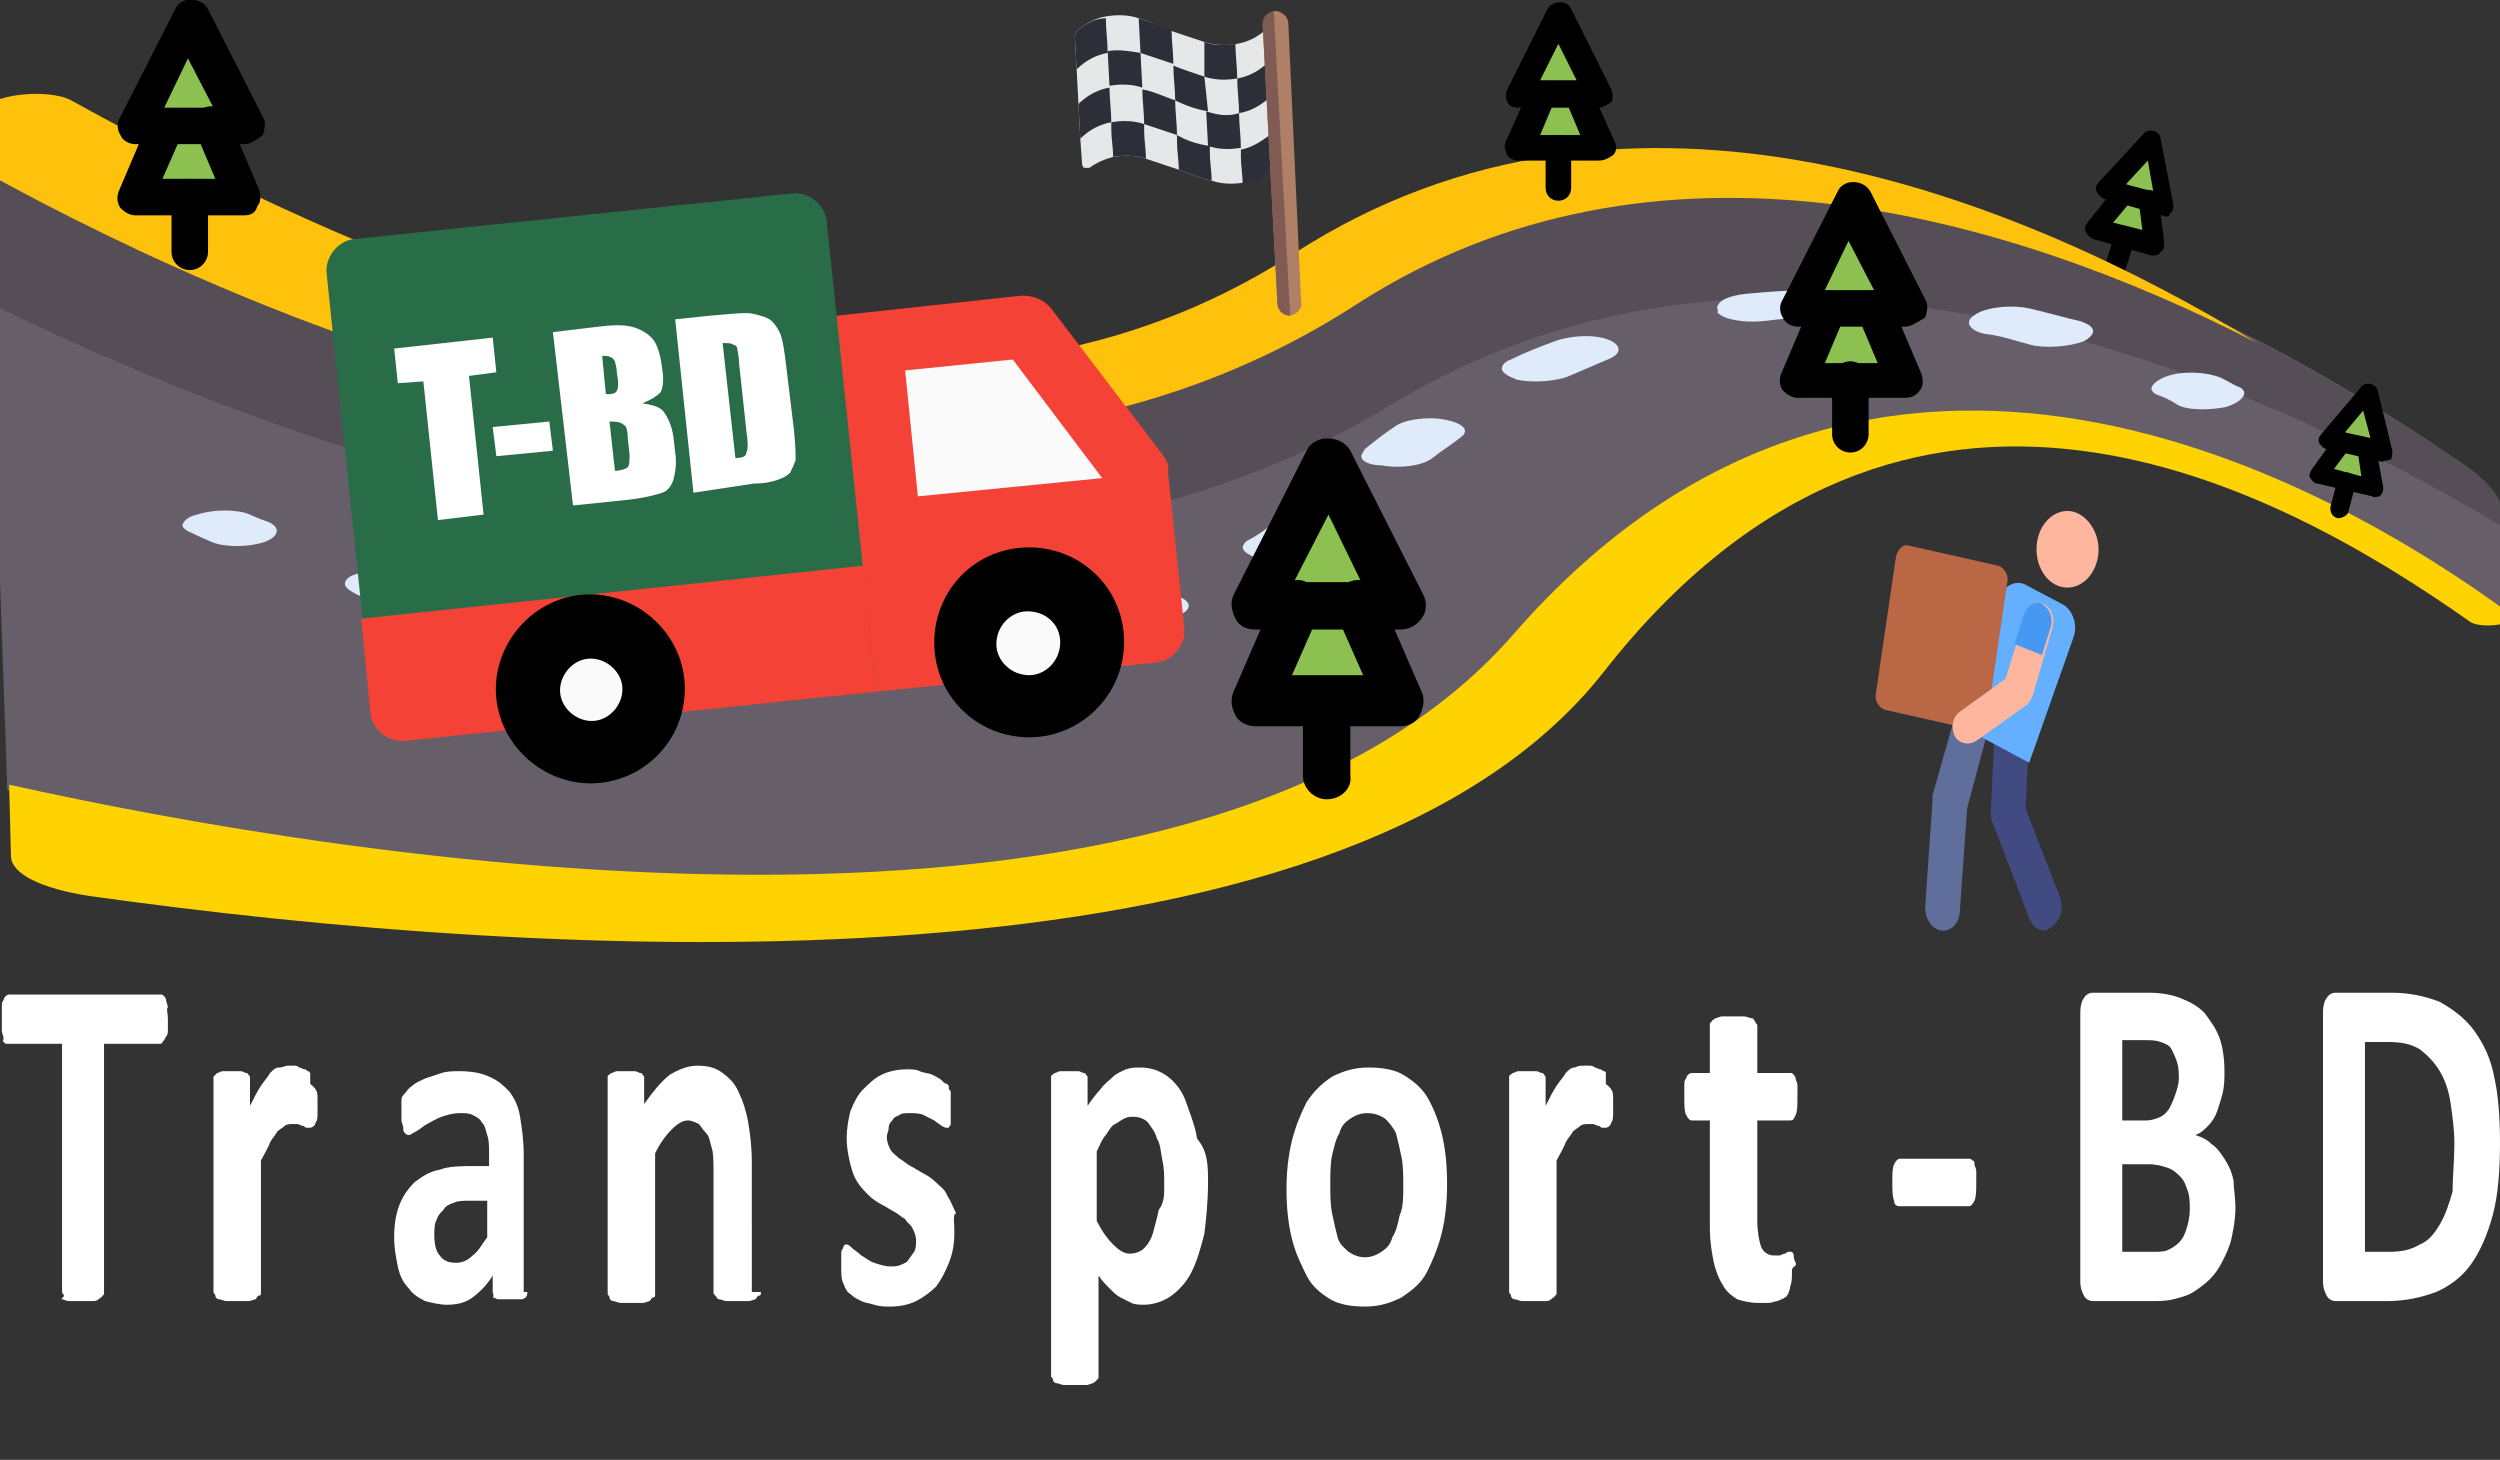 <?xml version="1.0" encoding="utf-8"?>
<!-- Generator: Adobe Illustrator 23.0.1, SVG Export Plug-In . SVG Version: 6.00 Build 0)  -->
<svg version="1.1" id="Layer_1" xmlns="http://www.w3.org/2000/svg" xmlns:xlink="http://www.w3.org/1999/xlink" x="0px" y="0px"
	 viewBox="0 0 137 80" style="enable-background:new 0 0 137 80;" xml:space="preserve">
<rect x="0" y="0" width="137" height="80" fill="#333333" stroke="none"/>
<style type="text/css">
	.st0{fill:#8CC152;}
	.st1{fill:#FFFFFF;}
	.st2{fill:#665E68;}
	.st3{fill:#554E56;}
	.st4{fill:#DFEBFA;}
	.st5{fill:#FFD301;}
	.st6{fill:#FFC20C;}
	.st7{fill:#F44336;}
	.st8{fill:#FAFAFA;}
	.st9{fill:#296D48;}
	.st10{fill:#E6E7E8;}
	.st11{fill:#2C2F38;}
	.st12{fill:#AF8066;}
	.st13{fill:#7F5B53;}
	.st14{fill:#414B82;}
	.st15{fill:#5F6E9B;}
	.st16{fill:#64AFFF;}
	.st17{fill:#FFB69E;}
	.st18{fill:#BA6746;}
	.st19{fill:#4699F2;}
</style>
<g>
	<g>
		<g>
			<path class="st0" d="M117.6,11.3l0.3,2.4l-1.6-0.5l-1.6-0.5l1.5-1.9L117.6,11.3z"/>
		</g>
		<g>
			<path class="st0" d="M118.1,7.3l0.7,3.6l-0.9-0.3l-1.4-0.4l-0.9-0.3L118.1,7.3z"/>
		</g>
		<g>
			<g>
				<path d="M115.8,15.1c-0.3-0.1-0.5-0.4-0.4-0.7l0.5-1.6c0.1-0.3,0.4-0.5,0.7-0.4s0.5,0.4,0.4,0.7l-0.5,1.6
					C116.4,15,116.1,15.2,115.8,15.1z"/>
			</g>
			<g>
				<path d="M117.9,14l-3.2-0.9c-0.2-0.1-0.3-0.2-0.4-0.4c-0.1-0.2,0-0.4,0.1-0.5l1.5-1.9c0.2-0.2,0.5-0.3,0.8-0.1
					c0.2,0.2,0.3,0.5,0.1,0.8l-1,1.2l1.6,0.4l-0.2-1.6c0-0.3,0.2-0.6,0.5-0.6c0.3,0,0.6,0.2,0.6,0.5l0.3,2.4c0,0.2,0,0.4-0.2,0.5
					C118.3,14,118.1,14,117.9,14L117.9,14z"/>
			</g>
			<g>
				<path d="M118.5,11.8l-3.2-0.9c-0.2-0.1-0.3-0.2-0.4-0.4c-0.1-0.2,0-0.4,0.1-0.5l2.5-2.7c0.3-0.3,0.9-0.1,0.9,0.3l0.7,3.6
					c0,0.2,0,0.4-0.2,0.5C118.9,11.9,118.7,11.9,118.5,11.8L118.5,11.8z M116.5,10.1l1.5,0.4l-0.3-1.7L116.5,10.1z"/>
			</g>
		</g>
	</g>
	<g>
		<path class="st1" d="M9.2,55.8c0,0.3,0,0.5,0,0.6c0,0.2,0,0.3-0.1,0.4C9,57,9,57,8.9,57.1c0,0.1-0.1,0.1-0.2,0.1h-3v13.6
			c0,0.1,0,0.2-0.1,0.2c0,0.1-0.1,0.1-0.2,0.2s-0.2,0.1-0.4,0.1c-0.2,0-0.3,0-0.6,0c-0.2,0-0.4,0-0.6,0c-0.2,0-0.3-0.1-0.4-0.1
			S3.5,71.1,3.5,71c0-0.1-0.1-0.1-0.1-0.2V57.2h-3c-0.1,0-0.1,0-0.2-0.1S0.2,57,0.2,56.9c0-0.1-0.1-0.3-0.1-0.4c0-0.2,0-0.4,0-0.6
			c0-0.3,0-0.5,0-0.7c0-0.2,0-0.3,0.1-0.4c0-0.1,0.1-0.2,0.1-0.2s0.1-0.1,0.2-0.1h8.3c0.1,0,0.1,0,0.2,0.1c0,0,0.1,0.1,0.1,0.2
			c0,0.1,0.1,0.3,0.1,0.4C9.1,55.3,9.2,55.5,9.2,55.8z"/>
		<path class="st1" d="M17.4,60.2c0,0.3,0,0.6,0,0.8c0,0.2,0,0.4-0.1,0.5c0,0.1-0.1,0.2-0.1,0.2c0,0-0.1,0.1-0.2,0.1
			c0,0-0.1,0-0.2,0c-0.1,0-0.1-0.1-0.2-0.1c-0.1,0-0.2-0.1-0.3-0.1c-0.1,0-0.2,0-0.3,0c-0.1,0-0.3,0-0.4,0.1
			c-0.1,0.1-0.3,0.2-0.4,0.3c-0.1,0.2-0.3,0.4-0.4,0.6c-0.1,0.3-0.3,0.6-0.5,1v7.2c0,0.1,0,0.2-0.1,0.2s-0.1,0.1-0.2,0.2
			c-0.1,0-0.2,0.1-0.4,0.1c-0.1,0-0.3,0-0.6,0c-0.2,0-0.4,0-0.6,0c-0.1,0-0.3-0.1-0.4-0.1c-0.1,0-0.2-0.1-0.2-0.2s-0.1-0.1-0.1-0.2
			V59.2c0-0.1,0-0.2,0-0.2s0.1-0.1,0.2-0.2c0.1,0,0.2-0.1,0.3-0.1c0.1,0,0.3,0,0.5,0c0.2,0,0.4,0,0.5,0c0.1,0,0.2,0.1,0.3,0.1
			c0.1,0,0.1,0.1,0.2,0.2c0,0.1,0,0.1,0,0.2v1.4c0.2-0.4,0.4-0.8,0.6-1.1c0.2-0.3,0.4-0.5,0.5-0.7c0.2-0.2,0.3-0.3,0.5-0.3
			s0.3-0.1,0.5-0.1c0.1,0,0.2,0,0.3,0c0.1,0,0.2,0,0.3,0.1c0.1,0,0.2,0.1,0.3,0.1c0.1,0,0.1,0.1,0.2,0.1c0,0,0.1,0.1,0.1,0.1
			c0,0.1,0,0.1,0,0.2c0,0.1,0,0.2,0,0.4C17.4,59.7,17.4,59.9,17.4,60.2z"/>
		<path class="st1" d="M28.9,70.8c0,0.1,0,0.2-0.1,0.3c-0.1,0.1-0.2,0.1-0.3,0.1c-0.1,0-0.3,0-0.6,0c-0.3,0-0.5,0-0.6,0
			c-0.1,0-0.2-0.1-0.3-0.1C27.1,71,27,70.9,27,70.8v-0.9c-0.3,0.5-0.7,0.9-1.1,1.2c-0.4,0.3-0.9,0.4-1.4,0.4c-0.4,0-0.8-0.1-1.2-0.2
			c-0.4-0.2-0.7-0.4-0.9-0.7c-0.3-0.3-0.5-0.7-0.6-1.2c-0.1-0.5-0.2-1-0.2-1.6c0-0.7,0.1-1.3,0.3-1.8c0.2-0.5,0.5-0.9,0.8-1.2
			c0.4-0.3,0.8-0.6,1.4-0.7c0.5-0.2,1.2-0.2,1.9-0.2h0.8v-0.7c0-0.4,0-0.7-0.1-1c-0.1-0.3-0.1-0.5-0.3-0.7c-0.1-0.2-0.3-0.3-0.5-0.4
			c-0.2-0.1-0.4-0.1-0.7-0.1c-0.4,0-0.7,0.1-1,0.2c-0.3,0.1-0.6,0.3-0.8,0.4c-0.2,0.1-0.4,0.3-0.6,0.4c-0.2,0.1-0.3,0.2-0.4,0.2
			c-0.1,0-0.1,0-0.2-0.1c-0.1-0.1-0.1-0.1-0.1-0.3c0-0.1-0.1-0.3-0.1-0.4c0-0.2,0-0.3,0-0.5c0-0.3,0-0.5,0-0.6
			c0-0.2,0.1-0.3,0.2-0.4c0.1-0.1,0.2-0.3,0.4-0.4c0.2-0.2,0.5-0.3,0.7-0.4c0.3-0.1,0.6-0.2,0.9-0.3c0.3-0.1,0.7-0.1,1-0.1
			c0.6,0,1.2,0.1,1.6,0.3c0.5,0.2,0.8,0.5,1.1,0.8c0.3,0.4,0.5,0.8,0.6,1.4c0.1,0.6,0.2,1.3,0.2,2.1V70.8z M26.7,65.8h-0.9
			c-0.4,0-0.7,0-0.9,0.1c-0.3,0.1-0.5,0.2-0.6,0.4c-0.2,0.2-0.3,0.3-0.4,0.6c-0.1,0.2-0.1,0.5-0.1,0.8c0,0.5,0.1,0.9,0.3,1.1
			c0.2,0.3,0.5,0.4,0.9,0.4c0.3,0,0.6-0.1,0.9-0.4c0.3-0.2,0.5-0.6,0.8-1V65.8z"/>
		<path class="st1" d="M41.7,70.8c0,0.1,0,0.2-0.1,0.2s-0.1,0.1-0.2,0.2c-0.1,0-0.2,0.1-0.4,0.1c-0.1,0-0.3,0-0.6,0
			c-0.2,0-0.4,0-0.6,0c-0.1,0-0.3-0.1-0.4-0.1c-0.1,0-0.1-0.1-0.2-0.2s-0.1-0.1-0.1-0.2v-6.6c0-0.6,0-1-0.1-1.3
			c-0.1-0.3-0.1-0.6-0.3-0.8s-0.3-0.4-0.4-0.5c-0.2-0.1-0.4-0.2-0.6-0.2c-0.3,0-0.6,0.2-0.9,0.5c-0.3,0.3-0.6,0.7-0.9,1.3v7.7
			c0,0.1,0,0.2-0.1,0.2s-0.1,0.1-0.2,0.2c-0.1,0-0.2,0.1-0.4,0.1c-0.1,0-0.3,0-0.6,0c-0.2,0-0.4,0-0.6,0c-0.1,0-0.3-0.1-0.4-0.1
			c-0.1,0-0.2-0.1-0.2-0.2s-0.1-0.1-0.1-0.2V59.2c0-0.1,0-0.2,0-0.2c0-0.1,0.1-0.1,0.2-0.2c0.1,0,0.2-0.1,0.3-0.1c0.1,0,0.3,0,0.5,0
			c0.2,0,0.4,0,0.5,0c0.1,0,0.2,0.1,0.3,0.1c0.1,0,0.1,0.1,0.2,0.2c0,0.1,0,0.1,0,0.2v1.3c0.5-0.7,0.9-1.2,1.4-1.6
			c0.5-0.3,1-0.5,1.5-0.5c0.6,0,1,0.1,1.4,0.4c0.4,0.3,0.7,0.6,0.9,1.1c0.2,0.4,0.4,1,0.5,1.6c0.1,0.6,0.2,1.3,0.2,2.2V70.8z"/>
		<path class="st1" d="M52.3,67.5c0,0.7-0.1,1.2-0.3,1.7c-0.2,0.5-0.4,0.9-0.7,1.3c-0.3,0.3-0.7,0.6-1.1,0.8
			c-0.4,0.2-0.9,0.3-1.4,0.3c-0.3,0-0.6,0-0.9-0.1s-0.5-0.1-0.7-0.2c-0.2-0.1-0.4-0.2-0.5-0.3c-0.1-0.1-0.3-0.2-0.3-0.3
			c-0.1-0.1-0.1-0.2-0.2-0.4s-0.1-0.5-0.1-0.9c0-0.3,0-0.5,0-0.6c0-0.2,0-0.3,0.1-0.4c0-0.1,0.1-0.2,0.1-0.2c0,0,0.1,0,0.1,0
			c0.1,0,0.2,0.1,0.3,0.2c0.1,0.1,0.3,0.2,0.5,0.4c0.2,0.1,0.4,0.3,0.7,0.4s0.6,0.2,0.9,0.2c0.2,0,0.4,0,0.6-0.1s0.3-0.1,0.4-0.3
			c0.1-0.1,0.2-0.3,0.3-0.4c0.1-0.2,0.1-0.4,0.1-0.6c0-0.3-0.1-0.5-0.2-0.7c-0.1-0.2-0.3-0.3-0.4-0.5c-0.2-0.1-0.4-0.3-0.6-0.4
			c-0.2-0.1-0.5-0.3-0.7-0.4c-0.2-0.1-0.5-0.3-0.7-0.5c-0.2-0.2-0.4-0.4-0.6-0.7c-0.2-0.3-0.3-0.6-0.4-1c-0.1-0.4-0.2-0.9-0.2-1.4
			c0-0.6,0.1-1.1,0.2-1.5c0.2-0.5,0.4-0.9,0.7-1.2c0.3-0.3,0.6-0.6,1-0.8c0.4-0.2,0.9-0.3,1.4-0.3c0.3,0,0.5,0,0.7,0.1
			c0.2,0.1,0.5,0.1,0.7,0.2c0.2,0.1,0.4,0.2,0.5,0.3c0.1,0.1,0.2,0.2,0.3,0.2c0.1,0.1,0.1,0.1,0.1,0.2c0,0.1,0,0.1,0.1,0.2
			c0,0.1,0,0.2,0,0.3s0,0.3,0,0.5c0,0.2,0,0.4,0,0.6c0,0.1,0,0.3,0,0.4c0,0.1-0.1,0.1-0.1,0.2c0,0-0.1,0-0.1,0c-0.1,0-0.1,0-0.3-0.1
			c-0.1-0.1-0.3-0.2-0.4-0.3c-0.2-0.1-0.4-0.2-0.6-0.3c-0.2-0.1-0.5-0.1-0.8-0.1c-0.2,0-0.4,0-0.5,0.1c-0.2,0.1-0.3,0.1-0.4,0.3
			c-0.1,0.1-0.2,0.2-0.2,0.4c0,0.2-0.1,0.3-0.1,0.5c0,0.3,0.1,0.5,0.2,0.7c0.1,0.2,0.3,0.3,0.5,0.5c0.2,0.1,0.4,0.3,0.6,0.4
			c0.2,0.1,0.5,0.3,0.7,0.4c0.2,0.1,0.5,0.3,0.7,0.5c0.2,0.2,0.5,0.4,0.6,0.7c0.2,0.3,0.3,0.6,0.5,1C52.2,66.5,52.3,67,52.3,67.5z"
			/>
		<path class="st1" d="M66.2,64.8c0,1-0.1,2-0.2,2.8c-0.2,0.8-0.4,1.5-0.7,2.1c-0.3,0.6-0.7,1-1.1,1.3c-0.4,0.3-1,0.5-1.5,0.5
			c-0.2,0-0.5,0-0.7-0.1c-0.2-0.1-0.4-0.2-0.6-0.3c-0.2-0.1-0.4-0.3-0.6-0.5c-0.2-0.2-0.4-0.4-0.6-0.7v5.5c0,0.1,0,0.2-0.1,0.2
			c0,0.1-0.1,0.1-0.2,0.2c-0.1,0-0.2,0.1-0.4,0.1c-0.1,0-0.3,0-0.6,0c-0.2,0-0.4,0-0.6,0c-0.1,0-0.3-0.1-0.4-0.1
			c-0.1,0-0.2-0.1-0.2-0.2c0-0.1-0.1-0.1-0.1-0.2V59.2c0-0.1,0-0.2,0-0.2c0-0.1,0.1-0.1,0.2-0.2c0.1,0,0.2-0.1,0.3-0.1
			c0.1,0,0.3,0,0.5,0c0.2,0,0.3,0,0.5,0c0.1,0,0.2,0.1,0.3,0.1c0.1,0,0.1,0.1,0.2,0.2c0,0.1,0,0.1,0,0.2v1.4
			c0.2-0.3,0.5-0.7,0.7-0.9c0.2-0.3,0.5-0.5,0.7-0.7c0.2-0.2,0.5-0.3,0.7-0.4c0.3-0.1,0.5-0.1,0.8-0.1c0.6,0,1.1,0.2,1.5,0.5
			c0.4,0.3,0.8,0.8,1,1.4s0.5,1.3,0.6,2C66.2,63.1,66.2,63.9,66.2,64.8z M63.8,65c0-0.5,0-1-0.1-1.4c-0.1-0.5-0.1-0.9-0.3-1.2
			c-0.1-0.4-0.3-0.6-0.5-0.9c-0.2-0.2-0.5-0.3-0.8-0.3c-0.2,0-0.3,0-0.5,0.1s-0.3,0.2-0.5,0.3c-0.2,0.1-0.3,0.3-0.5,0.6
			c-0.2,0.2-0.3,0.5-0.5,0.9v3.8c0.3,0.6,0.6,1,0.9,1.3c0.3,0.3,0.6,0.5,0.9,0.5c0.3,0,0.6-0.1,0.8-0.3c0.2-0.2,0.4-0.5,0.5-0.9
			c0.1-0.4,0.2-0.7,0.3-1.2C63.8,65.9,63.8,65.5,63.8,65z"/>
		<path class="st1" d="M79.3,64.9c0,1-0.1,1.9-0.3,2.7c-0.2,0.8-0.5,1.5-0.8,2.1s-0.8,1-1.4,1.4c-0.6,0.3-1.2,0.5-2,0.5
			c-0.7,0-1.4-0.1-1.9-0.4c-0.5-0.3-1-0.7-1.3-1.3s-0.6-1.2-0.8-2c-0.2-0.8-0.3-1.7-0.3-2.7c0-1,0.1-1.9,0.3-2.7
			c0.2-0.8,0.5-1.5,0.8-2.1c0.4-0.6,0.8-1,1.4-1.4c0.6-0.3,1.2-0.5,2-0.5c0.7,0,1.4,0.1,1.9,0.4c0.5,0.3,1,0.7,1.3,1.2
			c0.3,0.5,0.6,1.2,0.8,2C79.2,62.9,79.3,63.8,79.3,64.9z M76.9,65c0-0.6,0-1.1-0.1-1.6c-0.1-0.5-0.2-0.9-0.3-1.3
			c-0.2-0.4-0.4-0.6-0.6-0.8c-0.3-0.2-0.6-0.3-1-0.3c-0.3,0-0.6,0.1-0.9,0.3c-0.3,0.2-0.5,0.4-0.6,0.8c-0.2,0.3-0.3,0.8-0.4,1.2
			c-0.1,0.5-0.1,1-0.1,1.6c0,0.6,0,1.1,0.1,1.6s0.2,0.9,0.3,1.3c0.1,0.4,0.4,0.6,0.6,0.8c0.3,0.2,0.6,0.3,0.9,0.3
			c0.3,0,0.6-0.1,0.9-0.3c0.3-0.2,0.5-0.4,0.6-0.8c0.2-0.3,0.3-0.7,0.4-1.2C76.9,66.2,76.9,65.6,76.9,65z"/>
		<path class="st1" d="M88.4,60.2c0,0.3,0,0.6,0,0.8c0,0.2,0,0.4-0.1,0.5c0,0.1-0.1,0.2-0.1,0.2c0,0-0.1,0.1-0.2,0.1
			c0,0-0.1,0-0.2,0c-0.1,0-0.1-0.1-0.2-0.1c-0.1,0-0.2-0.1-0.3-0.1c-0.1,0-0.2,0-0.3,0c-0.1,0-0.3,0-0.4,0.1
			c-0.1,0.1-0.3,0.2-0.4,0.3c-0.1,0.2-0.3,0.4-0.4,0.6c-0.1,0.3-0.3,0.6-0.5,1v7.2c0,0.1,0,0.2-0.1,0.2c0,0.1-0.1,0.1-0.2,0.2
			s-0.2,0.1-0.4,0.1c-0.1,0-0.3,0-0.6,0c-0.2,0-0.4,0-0.6,0c-0.1,0-0.3-0.1-0.4-0.1s-0.2-0.1-0.2-0.2c0-0.1-0.1-0.1-0.1-0.2V59.2
			c0-0.1,0-0.2,0-0.2c0-0.1,0.1-0.1,0.2-0.2c0.1,0,0.2-0.1,0.3-0.1c0.1,0,0.3,0,0.5,0c0.2,0,0.4,0,0.5,0c0.1,0,0.2,0.1,0.3,0.1
			c0.1,0,0.1,0.1,0.2,0.2c0,0.1,0,0.1,0,0.2v1.4c0.2-0.4,0.4-0.8,0.6-1.1c0.2-0.3,0.4-0.5,0.5-0.7c0.2-0.2,0.3-0.3,0.5-0.3
			c0.2-0.1,0.3-0.1,0.5-0.1c0.1,0,0.2,0,0.3,0c0.1,0,0.2,0,0.3,0.1c0.1,0,0.2,0.1,0.3,0.1c0.1,0,0.1,0.1,0.2,0.1s0.1,0.1,0.1,0.1
			c0,0.1,0,0.1,0,0.2c0,0.1,0,0.2,0,0.4C88.4,59.7,88.4,59.9,88.4,60.2z"/>
		<path class="st1" d="M98.2,69.6c0,0.4,0,0.7-0.1,0.9c0,0.2-0.1,0.3-0.1,0.4c-0.1,0.1-0.1,0.2-0.2,0.2c-0.1,0.1-0.2,0.1-0.4,0.2
			c-0.1,0-0.3,0.1-0.5,0.1c-0.2,0-0.3,0-0.5,0c-0.5,0-0.9-0.1-1.2-0.2c-0.3-0.2-0.6-0.4-0.8-0.8c-0.2-0.3-0.4-0.8-0.5-1.3
			c-0.1-0.5-0.2-1.1-0.2-1.8v-5.9h-1c-0.1,0-0.2-0.1-0.3-0.3c-0.1-0.2-0.1-0.5-0.1-1c0-0.3,0-0.5,0-0.6c0-0.2,0-0.3,0.1-0.4
			c0-0.1,0.1-0.2,0.1-0.2c0,0,0.1-0.1,0.2-0.1h1v-2.6c0-0.1,0-0.2,0.1-0.2c0-0.1,0.1-0.1,0.2-0.2c0.1,0,0.2-0.1,0.4-0.1
			c0.1,0,0.3,0,0.6,0c0.2,0,0.4,0,0.6,0c0.1,0,0.3,0.1,0.4,0.1c0.1,0,0.1,0.1,0.2,0.2c0,0.1,0.1,0.1,0.1,0.2v2.6h1.8
			c0.1,0,0.1,0,0.2,0.1c0,0,0.1,0.1,0.1,0.2c0,0.1,0.1,0.2,0.1,0.4c0,0.2,0,0.4,0,0.6c0,0.5,0,0.8-0.1,1c-0.1,0.2-0.1,0.3-0.3,0.3
			h-1.8v5.5c0,0.6,0.1,1.1,0.2,1.4c0.1,0.3,0.4,0.5,0.7,0.5c0.1,0,0.2,0,0.3,0c0.1,0,0.2-0.1,0.3-0.1c0.1,0,0.1-0.1,0.2-0.1
			c0.1,0,0.1,0,0.1,0c0,0,0.1,0,0.1,0c0,0,0.1,0.1,0.1,0.2c0,0.1,0,0.2,0.1,0.4S98.2,69.4,98.2,69.6z"/>
		<path class="st1" d="M108.3,64.7c0,0.5,0,0.9-0.1,1.1c-0.1,0.2-0.2,0.3-0.3,0.3h-3.8c-0.2,0-0.3-0.1-0.3-0.3
			c-0.1-0.2-0.1-0.6-0.1-1c0-0.5,0-0.8,0.1-1c0.1-0.2,0.2-0.3,0.3-0.3h3.8c0.1,0,0.1,0,0.2,0.1c0.1,0,0.1,0.1,0.1,0.2
			c0,0.1,0.1,0.2,0.1,0.4C108.3,64.2,108.3,64.4,108.3,64.7z"/>
		<path class="st1" d="M122.5,66.2c0,0.6-0.1,1.1-0.2,1.6c-0.1,0.5-0.3,0.9-0.5,1.3c-0.2,0.4-0.4,0.7-0.7,1
			c-0.3,0.3-0.6,0.5-0.9,0.7c-0.3,0.2-0.7,0.3-1.1,0.4c-0.4,0.1-0.8,0.1-1.3,0.1h-3.1c-0.2,0-0.4-0.1-0.5-0.3
			c-0.1-0.2-0.2-0.4-0.2-0.8V55.5c0-0.4,0.1-0.7,0.2-0.8c0.1-0.2,0.3-0.3,0.5-0.3h3c0.7,0,1.3,0.1,1.8,0.3c0.5,0.2,0.9,0.4,1.3,0.8
			c0.3,0.4,0.6,0.8,0.8,1.3c0.2,0.5,0.3,1.2,0.3,1.9c0,0.4,0,0.8-0.1,1.2c-0.1,0.4-0.2,0.7-0.3,1c-0.1,0.3-0.3,0.6-0.5,0.8
			c-0.2,0.2-0.4,0.4-0.7,0.5c0.3,0.1,0.6,0.2,0.9,0.5c0.3,0.2,0.5,0.5,0.7,0.8c0.2,0.3,0.4,0.7,0.5,1.2
			C122.4,65.1,122.5,65.6,122.5,66.2z M119.4,59.1c0-0.3,0-0.6-0.1-0.9c-0.1-0.3-0.2-0.5-0.3-0.7c-0.1-0.2-0.3-0.3-0.6-0.4
			s-0.5-0.1-0.9-0.1h-1.2v4.4h1.3c0.3,0,0.6-0.1,0.8-0.2c0.2-0.1,0.4-0.3,0.5-0.5c0.1-0.2,0.2-0.4,0.3-0.7S119.4,59.4,119.4,59.1z
			 M120,66.3c0-0.4,0-0.7-0.1-1c-0.1-0.3-0.2-0.6-0.4-0.8c-0.2-0.2-0.4-0.4-0.7-0.5c-0.3-0.1-0.6-0.2-1.1-0.2h-1.4v4.8h1.7
			c0.3,0,0.6,0,0.8-0.1c0.2-0.1,0.4-0.2,0.6-0.4s0.3-0.4,0.4-0.7S120,66.7,120,66.3z"/>
		<path class="st1" d="M137,62.6c0,1.5-0.1,2.9-0.4,4s-0.7,2-1.2,2.7c-0.5,0.7-1.2,1.2-1.9,1.5c-0.8,0.3-1.7,0.5-2.7,0.5h-2.8
			c-0.2,0-0.4-0.1-0.5-0.3c-0.1-0.2-0.2-0.4-0.2-0.8V55.5c0-0.4,0.1-0.7,0.2-0.8c0.1-0.2,0.3-0.3,0.5-0.3h3c1.1,0,1.9,0.2,2.7,0.5
			c0.7,0.4,1.4,0.9,1.9,1.6c0.5,0.7,0.9,1.5,1.1,2.6C136.9,60,137,61.2,137,62.6z M134.5,62.7c0-0.8-0.1-1.5-0.2-2.2
			c-0.1-0.7-0.3-1.3-0.6-1.8c-0.3-0.5-0.7-0.9-1.1-1.2c-0.5-0.3-1-0.4-1.8-0.4h-1.2v11.5h1.3c0.7,0,1.2-0.1,1.7-0.4
			c0.5-0.2,0.8-0.6,1.1-1.1c0.3-0.5,0.5-1.1,0.7-1.8C134.4,64.5,134.5,63.6,134.5,62.7z"/>
	</g>
	<g>
		<g>
			<g>
				<path class="st2" d="M82.8,35.2c19.5-22.4,44.2-8.6,54-1.6c0.1,0.1,0.5,0,0.5-0.1l-0.2-5.3c0-0.8-0.6-1.6-1.6-2.4
					c-11.4-8-39.1-23.9-61.3-9.5c-25.5,16.5-60.1,1-75-7.3l1.2,34.3C18.6,47.5,65.3,55.4,82.8,35.2z"/>
			</g>
			<path class="st3" d="M-0.7,9.2l0.3,7.5c17.2,8.4,51.1,21,76.6,5.5c21.3-13,47.2-1.6,61,6.7l0-0.6c0-0.8-0.6-1.6-1.6-2.4
				c-11.4-8-39.1-23.9-61.3-9.5C48.8,33,14.2,17.5-0.7,9.2L-0.7,9.2z"/>
			<g>
				<path class="st4" d="M117.9,21.3c0-0.2,0.3-0.5,0.9-0.7c0.9-0.3,2.2-0.2,2.9,0.1c0.6,0.3,0.9,0.5,1,0.5c0.6,0.3,0.2,0.8-0.7,1.1
					c-1,0.2-2.3,0.2-2.8-0.2c0,0-0.3-0.2-0.8-0.4C118,21.6,117.9,21.4,117.9,21.3z"/>
			</g>
			<g>
				<path class="st4" d="M18.9,32c0-0.2,0.2-0.4,0.5-0.5c0.8-0.3,2.1-0.4,2.9-0.1c0.8,0.2,1.7,0.5,2.5,0.7c0.9,0.2,1,0.7,0.3,1.1
					c-0.7,0.3-2,0.4-2.9,0.2c-0.9-0.2-1.8-0.5-2.6-0.8C19.2,32.4,18.9,32.2,18.9,32L18.9,32z"/>
				<path class="st4" d="M30.7,34.8c0-0.1,0.1-0.3,0.3-0.4c0.6-0.4,1.8-0.6,2.8-0.4c1,0.2,1.9,0.3,2.9,0.5c1,0.1,1.5,0.6,1,1
					c-0.5,0.4-1.7,0.6-2.7,0.5c-1-0.1-2.1-0.3-3.1-0.5C31.1,35.3,30.7,35,30.7,34.8z"/>
				<path class="st4" d="M44.5,36C44.5,36,44.5,36,44.5,36c0.1-0.5,1.1-0.8,2.2-0.8c0.6,0,1.1,0,1.7,0c0.5,0,0.9,0,1.4-0.1
					c1.1-0.1,2.1,0.2,2.2,0.6c0.1,0.4-0.8,0.8-1.9,0.9c-0.6,0-1.1,0.1-1.7,0.1c-0.7,0-1.3,0-2,0C45.3,36.7,44.5,36.4,44.5,36z"/>
				<path class="st4" d="M58.3,34.2c0-0.2,0.3-0.5,0.9-0.7c0.8-0.2,1.7-0.5,2.5-0.8c0.9-0.3,2.2-0.3,2.9,0c0.8,0.3,0.7,0.8-0.2,1.1
					c-0.9,0.3-1.9,0.6-2.9,0.9c-0.9,0.3-2.2,0.2-2.9-0.1C58.4,34.5,58.3,34.3,58.3,34.2L58.3,34.2z"/>
				<path class="st4" d="M68.1,30c0-0.1,0.1-0.3,0.3-0.4c0.6-0.3,1.1-0.7,1.6-1.1c0.5-0.4,1.8-0.6,2.8-0.4c1,0.2,1.4,0.6,0.8,1
					c-0.6,0.4-1.2,0.8-1.8,1.2c-0.6,0.4-1.9,0.5-2.9,0.3C68.4,30.4,68.1,30.2,68.1,30L68.1,30z"/>
				<path class="st4" d="M74.6,25c0-0.1,0.1-0.2,0.2-0.4c0.5-0.4,1-0.8,1.6-1.2c0.5-0.4,1.8-0.6,2.8-0.4c1,0.2,1.4,0.6,0.8,1
					c-0.5,0.4-1,0.7-1.5,1.1c-0.5,0.4-1.7,0.6-2.8,0.4C75.1,25.5,74.6,25.3,74.6,25L74.6,25z"/>
				<path class="st4" d="M82.3,20.2c0-0.2,0.2-0.4,0.5-0.5c0.8-0.4,1.6-0.7,2.4-1c0.8-0.3,2.1-0.4,2.9-0.1c0.8,0.3,0.8,0.8,0,1.1
					c-0.7,0.3-1.4,0.6-2.1,0.9c-0.7,0.3-2,0.4-2.9,0.2C82.6,20.6,82.3,20.4,82.3,20.2L82.3,20.2z"/>
				<path class="st4" d="M94.1,16.9c0-0.4,0.6-0.7,1.6-0.8c1.1-0.1,2.3-0.2,3.4-0.2c0.1,0,0.3,0,0.4,0c1.1,0,2.1,0.3,2,0.7
					c0,0.4-1,0.8-2.1,0.8c-0.1,0-0.2,0-0.3,0c-0.8,0-1.7,0.1-2.5,0.2c-1.1,0.1-2.2-0.1-2.5-0.5C94.2,17,94.1,16.9,94.1,16.9
					L94.1,16.9z"/>
				<path class="st4" d="M107.9,17.7c0-0.2,0.1-0.3,0.4-0.5c0.7-0.4,2-0.5,2.9-0.3c0.9,0.2,1.9,0.5,2.8,0.7c0.9,0.3,0.9,0.7,0.2,1.1
					c-0.8,0.3-2.1,0.4-2.9,0.2c-0.8-0.2-1.6-0.5-2.5-0.6C108.2,18.2,107.9,17.9,107.9,17.7z"/>
			</g>
			<g>
				<path class="st4" d="M10,28.8c0-0.2,0.3-0.5,0.8-0.6c0.9-0.3,2.2-0.3,2.9,0c0,0,0.4,0.2,1,0.4c0.7,0.3,0.6,0.8-0.2,1.1
					c-0.9,0.3-2.2,0.3-2.9,0c-0.7-0.3-1.1-0.5-1.1-0.5C10.2,29.1,10,28.9,10,28.8z"/>
			</g>
			<path class="st5" d="M87.9,36.8c16.7-21.3,37-10.1,47.5-2.7c0.5,0.3,2.1,0.2,2.1-0.2l0-0.3c-9.4-6.9-34.7-21.7-54.6,1.2
				C65.3,54.9,18.5,47,0.5,43l0.1,3.9c0,1,1.7,1.8,4.3,2.2C29.8,52.6,73.4,55.3,87.9,36.8L87.9,36.8z"/>
			<g>
				<g>
					<path class="st6" d="M74.3,16.7c16.4-10.6,35.8-4.9,49.4,2.1C110.7,10.9,89.3,2,70.9,13.9c-21.6,14-49.8,1.1-67-8.4
						C2.6,4.8-0.8,5.2-0.8,6.1l0.1,3.4C14.2,17.7,48.8,33.2,74.3,16.7z"/>
				</g>
			</g>
		</g>
		<path class="st7" d="M63.7,24.9l-6.1-8c-0.4-0.5-1-0.7-1.6-0.7l-12,1.3c-0.9,0.1-1.6,1-1.5,1.9l1.8,17.2c0.1,0.9,1,1.6,1.9,1.5
			l17.2-1.8c0.9-0.1,1.6-1,1.5-1.9l-0.9-8.6C64.1,25.5,63.9,25.2,63.7,24.9z"/>
		<polygon class="st8" points="49.6,20.3 55.5,19.7 60.4,26.2 50.3,27.2 		"/>
		<path class="st9" d="M43.4,10.6l-24,2.5c-0.9,0.1-1.6,1-1.5,1.9l2.5,24c0.1,0.9,1,1.6,1.9,1.5L48,37.9l-2.7-25.8
			C45.2,11.2,44.3,10.5,43.4,10.6z"/>
		<circle class="st8" cx="56.4" cy="35.3" r="3.5"/>
		<path d="M56.6,40.4c-2.9,0.1-5.3-2.1-5.4-5c-0.1-2.9,2.1-5.3,5-5.4c2.9-0.1,5.3,2.1,5.4,5C61.7,37.9,59.4,40.3,56.6,40.4z
			 M56.3,33.5c-0.9,0-1.7,0.8-1.7,1.8c0,0.9,0.8,1.7,1.8,1.7c0.9,0,1.7-0.8,1.7-1.8S57.3,33.5,56.3,33.5z"/>
		<path class="st7" d="M48,37.9l-25.8,2.7c-0.9,0.1-1.8-0.6-1.9-1.5l-0.5-5.2L47.3,31L48,37.9z"/>
		<circle class="st8" cx="32.4" cy="37.8" r="3.5"/>
		<path d="M32.9,42.9c-2.8,0.3-5.4-1.8-5.7-4.6c-0.3-2.8,1.8-5.4,4.6-5.7c2.8-0.3,5.4,1.8,5.7,4.6C37.8,40.1,35.7,42.6,32.9,42.9z
			 M32.2,36.1c-0.9,0.1-1.6,1-1.5,1.9s1,1.6,1.9,1.5c0.9-0.1,1.6-1,1.5-1.9C34,36.7,33.1,36,32.2,36.1z"/>
		<g>
			<path class="st1" d="M27,18.5l0.2,1.9l-1.5,0.2l0.8,7.6l-2.5,0.3l-0.8-7.6L21.8,21l-0.2-1.9L27,18.5z"/>
			<path class="st1" d="M30.1,23.1l0.2,1.6L27.2,25L27,23.4L30.1,23.1z"/>
			<path class="st1" d="M30.3,18.2l2.5-0.3c0.8-0.1,1.4-0.1,1.8,0c0.4,0.1,0.8,0.3,1.1,0.6c0.3,0.3,0.5,0.9,0.6,1.8
				c0.1,0.6,0,1-0.1,1.2c-0.2,0.2-0.5,0.4-1,0.6c0.6,0.1,1,0.2,1.2,0.5c0.2,0.3,0.4,0.7,0.5,1.3l0.1,0.9c0.1,0.6,0,1.1-0.1,1.5
				c-0.1,0.3-0.3,0.6-0.6,0.7s-1,0.3-2,0.4l-2.9,0.3L30.3,18.2z M33,19.5l0.2,2.1c0.1,0,0.2,0,0.2,0c0.2,0,0.4-0.1,0.4-0.2
				c0.1-0.1,0.1-0.5,0-1c0-0.3-0.1-0.5-0.1-0.6c-0.1-0.1-0.1-0.2-0.2-0.2C33.4,19.5,33.2,19.5,33,19.5z M33.4,23.1l0.3,2.7
				c0.3,0,0.6-0.1,0.7-0.2c0.1-0.1,0.1-0.4,0.1-0.7l-0.1-0.9c0-0.4-0.1-0.7-0.2-0.7C34,23.1,33.7,23.1,33.4,23.1z"/>
			<path class="st1" d="M37,17.5l1.9-0.2c1.2-0.1,2-0.2,2.4-0.1c0.4,0.1,0.8,0.2,1,0.4c0.2,0.2,0.4,0.5,0.5,0.8
				c0.1,0.3,0.2,0.9,0.3,1.8l0.4,3.3c0.1,0.9,0.1,1.4,0.1,1.7c-0.1,0.3-0.2,0.5-0.3,0.7c-0.2,0.2-0.4,0.3-0.7,0.4
				c-0.3,0.1-0.7,0.2-1.3,0.2L38,27L37,17.5z M39.6,18.8l0.7,6.3c0.4,0,0.6-0.1,0.6-0.3c0.1-0.2,0.1-0.5,0-1.2l-0.4-3.7
				c0-0.4-0.1-0.7-0.1-0.8c0-0.1-0.1-0.2-0.2-0.2C40.1,18.8,39.9,18.8,39.6,18.8z"/>
		</g>
	</g>
	<g id="Page-1">
		<g>
			<path id="Shape" class="st10" d="M58.9,2L59,3.8l0.1,1.9l0.1,1.9L59.3,9c0,0.1,0.1,0.2,0.1,0.2c0.1,0,0.2,0,0.3,0
				c0.4-0.3,0.9-0.5,1.3-0.6c0.6-0.1,1.2-0.1,1.8,0.1c0.6,0.2,1.2,0.4,1.8,0.6c0.6,0.2,1.2,0.5,1.8,0.6c0.6,0.2,1.2,0.2,1.8,0.1l0,0
				c0.6-0.1,1.2-0.4,1.7-0.9l-0.1-1.9l-0.1-1.9l-0.1-1.9l-0.1-1.9c-0.5,0.5-1.1,0.8-1.7,0.9c-0.6,0.1-1.2,0.1-1.8-0.1
				c-0.6-0.2-1.2-0.4-1.8-0.6C63.6,1.4,63,1.2,62.4,1c-0.6-0.2-1.2-0.2-1.8-0.1C60,1,59.5,1.3,59,1.7C59,1.8,58.9,1.9,58.9,2z"/>
			<path class="st11" d="M67.8,4.3c0,0.6,0.1,1.3,0.1,1.9c0.6-0.1,1.2-0.4,1.7-0.9l-0.1-1.9C69,3.9,68.4,4.2,67.8,4.3z"/>
			<path class="st11" d="M68,8.2c0,0.1,0,0.3,0,0.4c0,0.5,0.1,1,0.1,1.5c0.6-0.1,1.2-0.4,1.7-0.9l-0.1-1.9C69.2,7.7,68.6,8.1,68,8.2
				z"/>
			<path class="st11" d="M66,2.3C66,2.9,66,3.6,66,4.2c0.6,0.2,1.2,0.2,1.8,0.1c0-0.6-0.1-1.3-0.1-1.9C67.1,2.5,66.5,2.5,66,2.3z"/>
			<path class="st11" d="M64.5,7.4c0,0.1,0,0.3,0,0.4c0,0.5,0.1,1,0.1,1.5c0.6,0.2,1.2,0.5,1.8,0.6c0-0.5-0.1-1-0.1-1.5
				c0-0.1,0-0.3,0-0.4C65.6,7.9,65,7.7,64.5,7.4z"/>
			<path class="st11" d="M62.4,1l0.1,1.9c0.6,0.2,1.2,0.4,1.8,0.6c0-0.6-0.1-1.3-0.1-1.9C63.6,1.4,63,1.2,62.4,1z"/>
			<path class="st11" d="M60.9,6.7c0,0.1,0,0.3,0,0.4c0,0.5,0.1,1,0.1,1.5c0.6-0.1,1.2-0.1,1.8,0.1c0-0.5-0.1-1-0.1-1.5
				c0-0.1,0-0.3,0-0.4C62.1,6.6,61.5,6.6,60.9,6.7z"/>
			<path class="st11" d="M59.1,5.7l0.1,1.9c0.5-0.5,1.1-0.8,1.7-0.9c0-0.6-0.1-1.3-0.1-1.9C60.2,4.9,59.6,5.2,59.1,5.7z"/>
			<path class="st11" d="M58.9,2L59,3.8c0.5-0.5,1.1-0.8,1.7-0.9c0-0.6-0.1-1.3-0.1-1.9C60,1,59.5,1.3,59,1.7
				C59,1.8,58.9,1.9,58.9,2z"/>
			<path class="st11" d="M60.7,2.8l0.1,1.9c0.6-0.1,1.2-0.1,1.8,0.1l-0.1-1.9C61.9,2.8,61.3,2.7,60.7,2.8z"/>
			<path class="st11" d="M66.1,6.1l0.1,1.9c0.6,0.2,1.2,0.2,1.8,0.1c0-0.6-0.1-1.3-0.1-1.9C67.3,6.4,66.7,6.3,66.1,6.1z"/>
			<path class="st11" d="M64.3,3.6c0,0.6,0.1,1.3,0.1,1.9c0.6,0.3,1.2,0.5,1.8,0.6L66,4.2C65.4,4,64.8,3.8,64.3,3.6z"/>
			<path class="st11" d="M62.6,4.9c0,0.6,0.1,1.3,0.1,1.9c0.6,0.2,1.2,0.4,1.8,0.6c0-0.6-0.1-1.3-0.1-1.9C63.8,5.3,63.2,5,62.6,4.9z
				"/>
			<path class="st12" d="M69.2,1.3c0,0.1,0,0.1,0,0.2l0.8,15.1c0,0.2,0.1,0.4,0.2,0.5c0.1,0.1,0.3,0.2,0.5,0.2l0,0
				c0.4-0.1,0.7-0.4,0.6-0.8L70.6,1.3c0-0.4-0.4-0.7-0.7-0.7l0,0C69.5,0.7,69.2,0.9,69.2,1.3z"/>
			<path class="st13" d="M69.2,1.3c0,0.1,0,0.1,0,0.2l0.8,15.1c0,0.2,0.1,0.4,0.2,0.5c0.1,0.1,0.3,0.2,0.5,0.2l0,0L69.8,0.6
				C69.5,0.7,69.2,0.9,69.2,1.3z"/>
		</g>
	</g>
	<g>
		<g>
			<path class="st0" d="M86.3,5.5l1.3,2.9h-2.2h-2.2l1.3-2.9H86.3z"/>
		</g>
		<g>
			<path class="st0" d="M85.4,0.1l2.2,4.4h-1.3h-1.9h-1.3L85.4,0.1z"/>
		</g>
		<g>
			<g>
				<path d="M85.4,11c-0.4,0-0.7-0.3-0.7-0.7V8.1c0-0.4,0.3-0.7,0.7-0.7s0.7,0.3,0.7,0.7v2.2C86.1,10.7,85.8,11,85.4,11z"/>
			</g>
			<g>
				<path d="M87.6,8.8h-4.4c-0.2,0-0.5-0.1-0.6-0.3c-0.1-0.2-0.2-0.5-0.1-0.7l1.3-2.9c0.2-0.4,0.6-0.5,1-0.4c0.4,0.2,0.5,0.6,0.4,1
					l-0.8,1.9h2.2l-0.8-1.9c-0.2-0.4,0-0.8,0.4-1c0.4-0.2,0.8,0,1,0.4l1.3,2.9c0.1,0.2,0.1,0.5-0.1,0.7C88.1,8.7,87.9,8.8,87.6,8.8
					L87.6,8.8z"/>
			</g>
			<g>
				<path d="M87.6,5.9h-4.4c-0.3,0-0.5-0.1-0.6-0.3c-0.1-0.2-0.1-0.5,0-0.7l2.2-4.4c0.3-0.5,1.1-0.5,1.3,0l2.2,4.4
					c0.1,0.2,0.1,0.5,0,0.7C88.1,5.7,87.9,5.9,87.6,5.9L87.6,5.9z M84.4,4.4h2l-1-2L84.4,4.4z"/>
			</g>
		</g>
	</g>
	<g>
		<g>
			<path class="st0" d="M102.7,17.4l1.7,4h-3h-3l1.7-4H102.7z"/>
		</g>
		<g>
			<path class="st0" d="M101.4,10.2l3,5.9h-1.7h-2.5h-1.7L101.4,10.2z"/>
		</g>
		<g>
			<g>
				<path d="M101.4,24.8c-0.5,0-1-0.4-1-1v-3c0-0.5,0.4-1,1-1c0.5,0,1,0.4,1,1v3C102.4,24.3,102,24.8,101.4,24.8z"/>
			</g>
			<g>
				<path d="M104.4,21.8h-5.9c-0.3,0-0.6-0.2-0.8-0.4c-0.2-0.3-0.2-0.6-0.1-0.9l1.7-4c0.2-0.5,0.8-0.7,1.3-0.5
					c0.5,0.2,0.7,0.8,0.5,1.3l-1.1,2.6h2.9l-1.1-2.6c-0.2-0.5,0-1.1,0.5-1.3c0.5-0.2,1.1,0,1.3,0.5l1.7,4c0.1,0.3,0.1,0.7-0.1,0.9
					C105,21.7,104.7,21.8,104.4,21.8L104.4,21.8z"/>
			</g>
			<g>
				<path d="M104.4,17.9h-5.9c-0.3,0-0.7-0.2-0.8-0.5c-0.2-0.3-0.2-0.7,0-1l3-5.9c0.3-0.7,1.4-0.7,1.8,0l3,5.9c0.2,0.3,0.1,0.7,0,1
					C105,17.7,104.7,17.9,104.4,17.9L104.4,17.9z M100,15.9h2.7l-1.4-2.7L100,15.9z"/>
			</g>
		</g>
	</g>
	<g>
		<g>
			<path class="st0" d="M129.7,24.8L130,27l-1.5-0.4l-1.5-0.4l1.3-1.8L129.7,24.8z"/>
		</g>
		<g>
			<path class="st0" d="M129.9,21.1l0.8,3.3l-0.8-0.2l-1.3-0.3l-0.8-0.2L129.9,21.1z"/>
		</g>
		<g>
			<g>
				<path d="M128.1,28.4c-0.3-0.1-0.4-0.3-0.4-0.6l0.4-1.5c0.1-0.3,0.3-0.4,0.6-0.4c0.3,0.1,0.4,0.3,0.4,0.6l-0.4,1.5
					C128.7,28.2,128.4,28.4,128.1,28.4z"/>
			</g>
			<g>
				<path d="M130,27.2l-3-0.7c-0.2,0-0.3-0.2-0.4-0.3c-0.1-0.2,0-0.3,0.1-0.5l1.3-1.8c0.2-0.2,0.5-0.3,0.7-0.1
					c0.2,0.2,0.3,0.5,0.1,0.7l-0.9,1.2l1.5,0.4l-0.2-1.4c0-0.3,0.1-0.5,0.4-0.6c0.3,0,0.5,0.1,0.6,0.4l0.4,2.2c0,0.2,0,0.3-0.2,0.5
					C130.3,27.2,130.1,27.3,130,27.2L130,27.2z"/>
			</g>
			<g>
				<path d="M130.5,25.3l-3-0.7c-0.2,0-0.3-0.2-0.4-0.3c-0.1-0.2,0-0.4,0.1-0.5l2.2-2.6c0.2-0.3,0.8-0.2,0.9,0.2l0.8,3.3
					c0,0.2,0,0.4-0.1,0.5C130.8,25.2,130.6,25.3,130.5,25.3L130.5,25.3z M128.5,23.7l1.4,0.3l-0.4-1.5L128.5,23.7z"/>
			</g>
		</g>
	</g>
	<g>
		<g>
			<path class="st0" d="M74.5,33.9l2.3,5.3h-4h-4l2.3-5.3H74.5z"/>
		</g>
		<g>
			<path class="st0" d="M72.7,24.3l4,7.9h-2.3h-3.4h-2.3L72.7,24.3z"/>
		</g>
		<g>
			<g>
				<path d="M72.7,43.8c-0.7,0-1.3-0.6-1.3-1.3v-4c0-0.7,0.6-1.3,1.3-1.3c0.7,0,1.3,0.6,1.3,1.3v4C74.1,43.2,73.5,43.8,72.7,43.8z"
					/>
			</g>
			<g>
				<path d="M76.7,39.8h-7.9c-0.4,0-0.9-0.2-1.1-0.6c-0.2-0.4-0.3-0.8-0.1-1.3l2.3-5.3c0.3-0.7,1.1-1,1.7-0.7c0.7,0.3,1,1.1,0.7,1.7
					l-1.5,3.4h3.9l-1.5-3.4c-0.3-0.7,0-1.4,0.7-1.7c0.7-0.3,1.4,0,1.7,0.7l2.3,5.3c0.2,0.4,0.1,0.9-0.1,1.3
					C77.6,39.6,77.2,39.8,76.7,39.8L76.7,39.8z"/>
			</g>
			<g>
				<path d="M76.7,34.5h-7.9c-0.5,0-0.9-0.2-1.1-0.6c-0.2-0.4-0.3-0.9-0.1-1.3l4-7.9c0.4-0.9,1.9-0.9,2.4,0l4,7.9
					c0.2,0.4,0.2,0.9-0.1,1.3C77.6,34.3,77.2,34.5,76.7,34.5L76.7,34.5z M70.9,31.9h3.7l-1.8-3.7L70.9,31.9z"/>
			</g>
		</g>
	</g>
	<g>
		<g>
			<path class="st0" d="M11.7,7.4l1.7,4h-3h-3l1.7-4H11.7z"/>
		</g>
		<g>
			<path class="st0" d="M10.4,0.2l3,5.9h-1.7H9.1H7.4L10.4,0.2z"/>
		</g>
		<g>
			<g>
				<path d="M10.4,14.8c-0.5,0-1-0.4-1-1v-3c0-0.5,0.4-1,1-1s1,0.4,1,1v3C11.4,14.3,11,14.8,10.4,14.8z"/>
			</g>
			<g>
				<path d="M13.4,11.8H7.4c-0.3,0-0.6-0.2-0.8-0.4c-0.2-0.3-0.2-0.6-0.1-0.9l1.7-4C8.4,6,9,5.8,9.5,6C10,6.2,10.3,6.8,10,7.3
					L8.9,9.8h2.9l-1.1-2.6c-0.2-0.5,0-1.1,0.5-1.3c0.5-0.2,1.1,0,1.3,0.5l1.7,4c0.1,0.3,0.1,0.7-0.1,0.9
					C14,11.7,13.7,11.8,13.4,11.8L13.4,11.8z"/>
			</g>
			<g>
				<path d="M13.4,7.9H7.4c-0.3,0-0.7-0.2-0.8-0.5c-0.2-0.3-0.2-0.7,0-1l3-5.9c0.3-0.7,1.4-0.7,1.8,0l3,5.9c0.2,0.3,0.1,0.7,0,1
					C14,7.7,13.7,7.9,13.4,7.9L13.4,7.9z M9,5.9h2.7l-1.4-2.7L9,5.9z"/>
			</g>
		</g>
	</g>
	<g>
		<path class="st14" d="M111.2,50.3l-2-5.2c-0.1-0.2-0.1-0.4-0.1-0.6l0.2-4.4c0-0.7,0.5-1.2,1-1.1c0.5,0,0.9,0.6,0.9,1.2l-0.2,4.1
			l1.9,4.9c0.2,0.6,0,1.3-0.5,1.6C112,51.2,111.4,50.9,111.2,50.3z"/>
		<path class="st15" d="M106.5,51c-0.6,0-1-0.6-1-1.3l0.4-5.8c0-0.1,0-0.2,0-0.3l1.3-4.6c0.2-0.6,0.7-1,1.2-0.7
			c0.5,0.2,0.8,0.9,0.6,1.5l-1.2,4.5l-0.4,5.6C107.4,50.5,107,51,106.5,51z"/>
		<path class="st16" d="M111.2,41.8l-4.1-2.2l2.4-6.8c0.3-0.7,1-1.1,1.6-0.7l1.9,1c0.6,0.3,0.9,1.2,0.6,1.9L111.2,41.8z"/>
		<path class="st17" d="M115,30.1c0,1.2-0.8,2.1-1.7,2.1c-1,0-1.7-1-1.7-2.1c0-1.2,0.8-2.1,1.7-2.1C114.2,28,115,29,115,30.1z"/>
		<path class="st18" d="M108.2,40l-4.9-1.1c-0.3-0.1-0.6-0.5-0.5-0.9l1.1-7.5c0.1-0.4,0.4-0.7,0.7-0.6l4.9,1.1
			c0.3,0.1,0.6,0.5,0.5,0.9l-1.1,7.5C108.9,39.8,108.6,40,108.2,40z"/>
		<path class="st17" d="M107.1,40.3c-0.2-0.5-0.1-1,0.3-1.3l2.5-1.8l1.1-3.5c0.1-0.5,0.6-0.7,1-0.6c0.4,0.2,0.6,0.7,0.5,1.2
			l-1.1,3.8c-0.1,0.2-0.2,0.4-0.3,0.5l-2.8,2C107.8,40.9,107.3,40.7,107.1,40.3z"/>
		<path class="st19" d="M111.9,35.9l0.5-1.6c0.1-0.5-0.1-1-0.5-1.2c-0.4-0.2-0.8,0.1-1,0.6l-0.5,1.6L111.9,35.9z"/>
	</g>
</g>
</svg>
